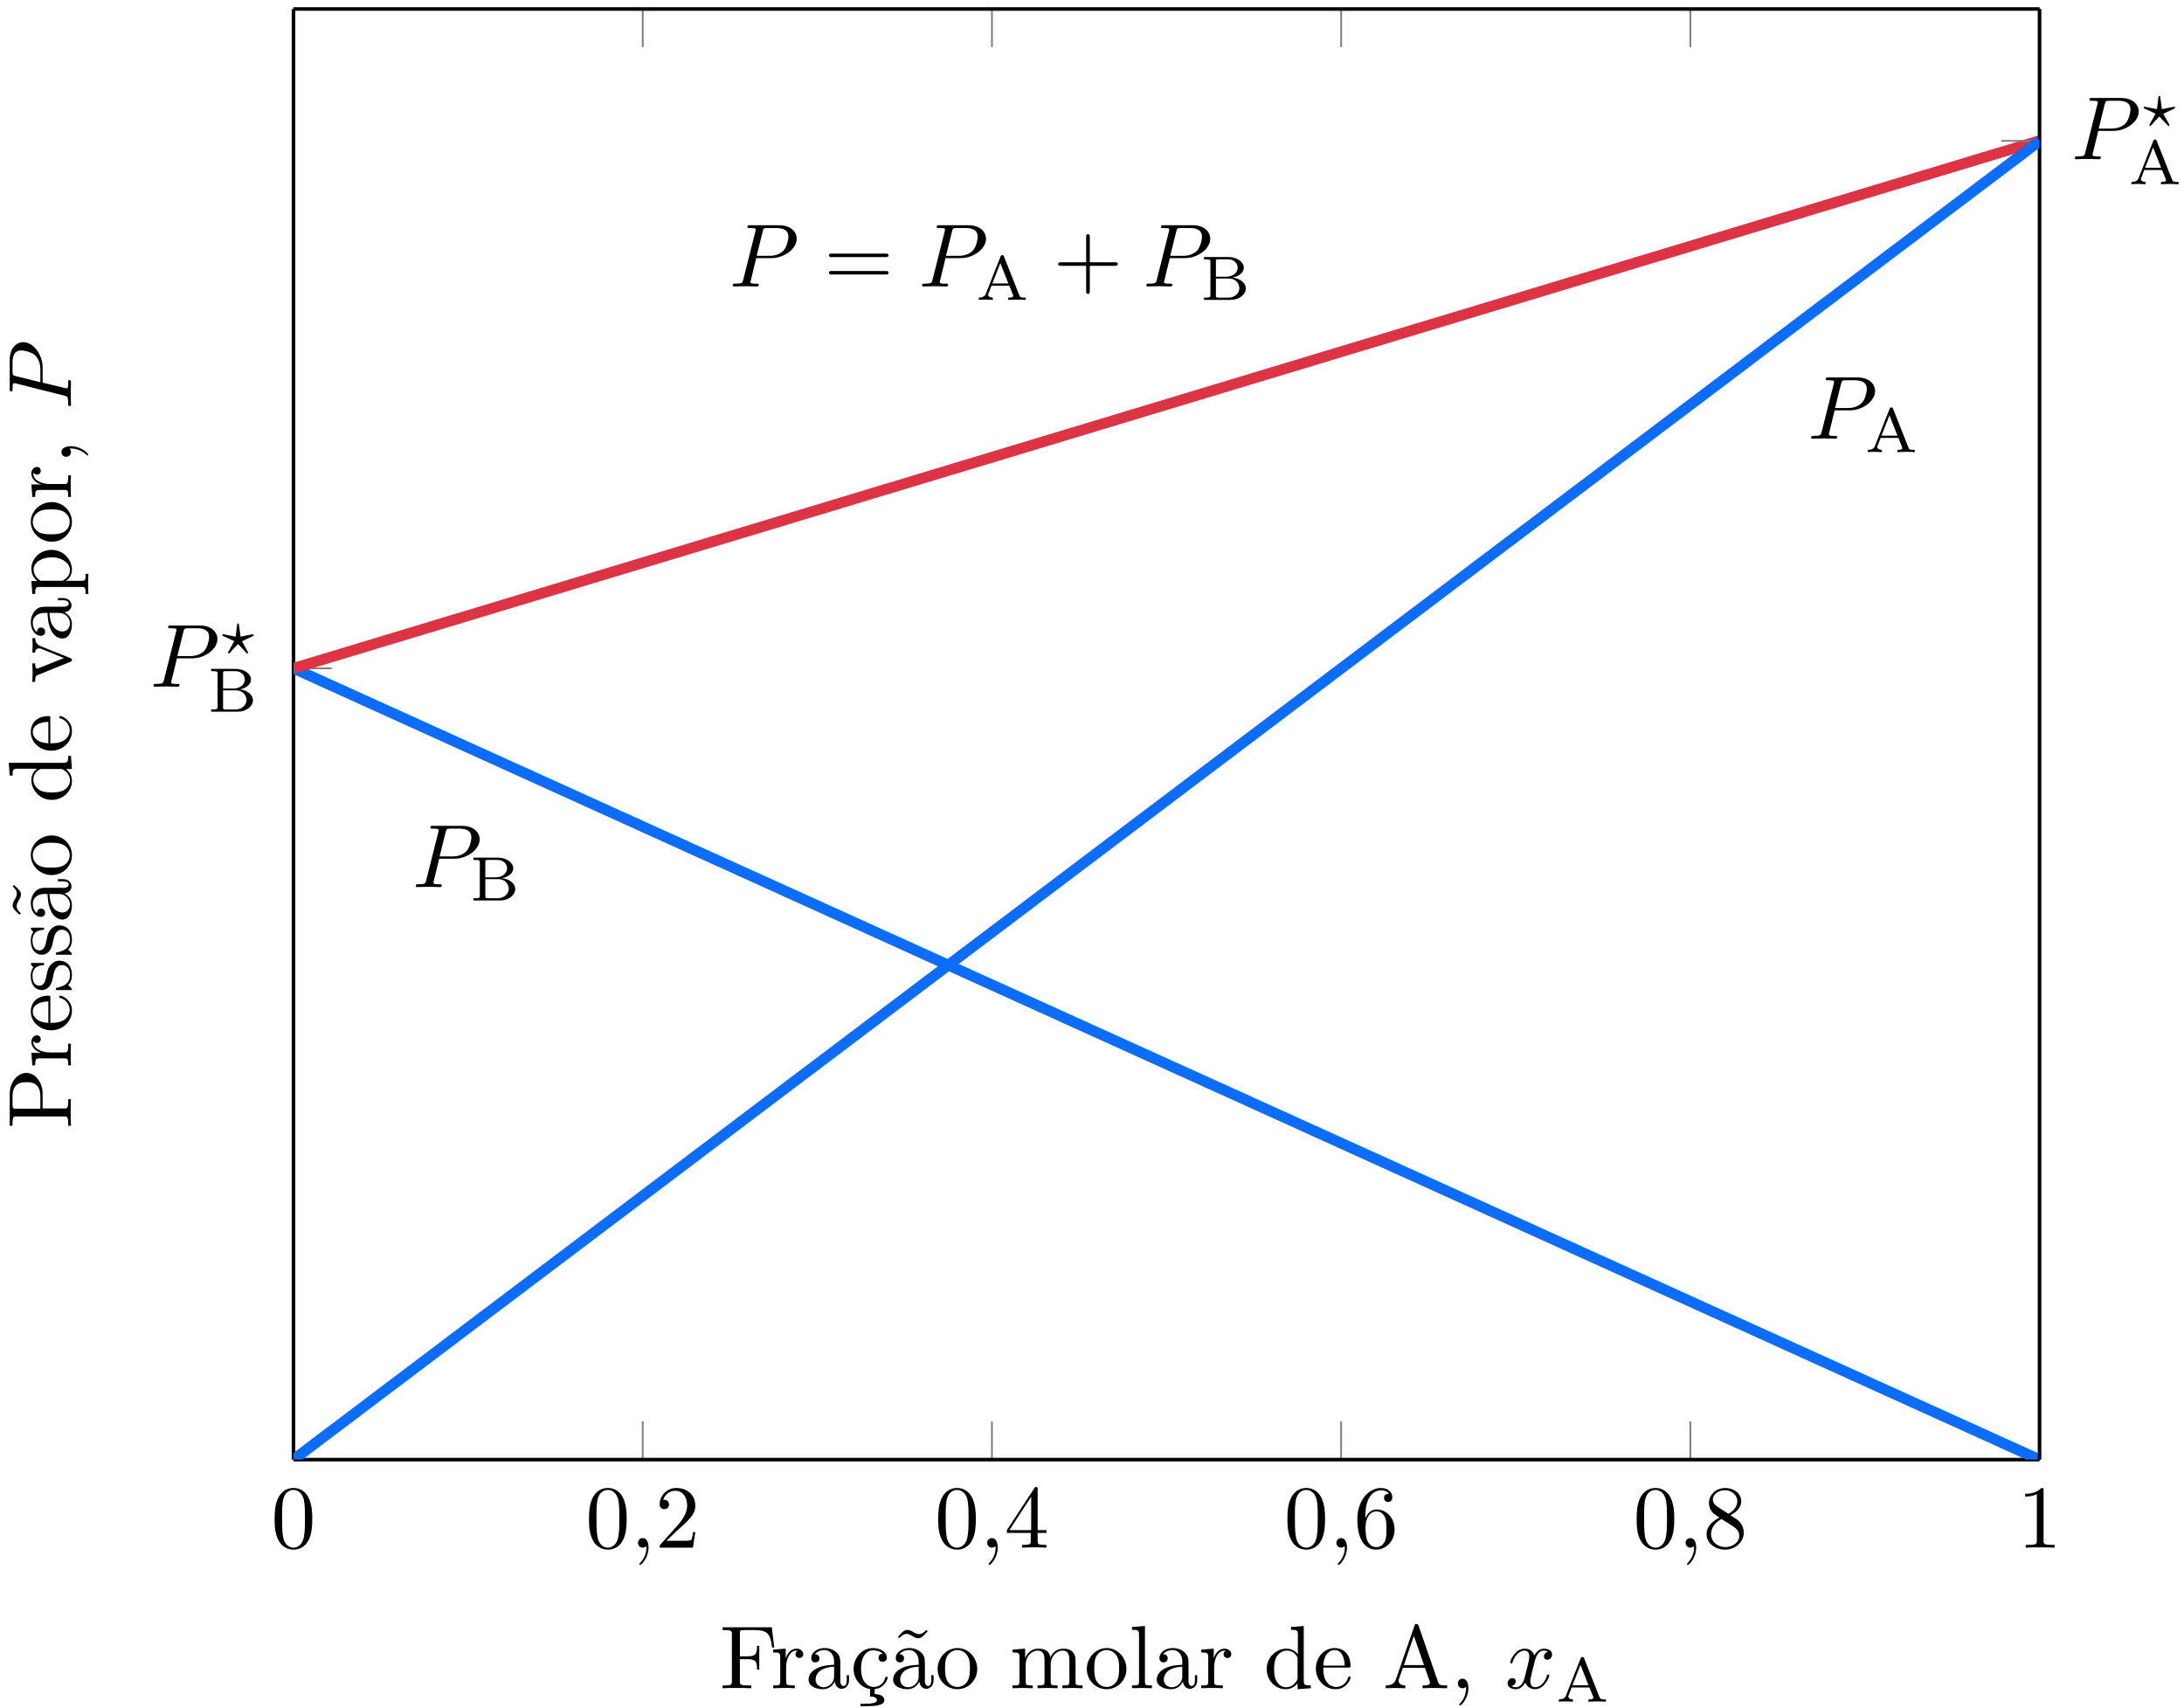 <?xml version="1.0" encoding="UTF-8"?>
<svg width="243pt" height="190pt" version="1.1" viewBox="0 0 243 190" xmlns="http://www.w3.org/2000/svg" xmlns:xlink="http://www.w3.org/1999/xlink">
<defs>
<symbol id="b" overflow="visible">
<path d="m4.578-3.188c0-0.797-0.047-1.594-0.391-2.328-0.453-0.969-1.281-1.125-1.688-1.125-0.609 0-1.328 0.266-1.75 1.188-0.312 0.688-0.359 1.469-0.359 2.266 0 0.75 0.031 1.641 0.453 2.406 0.422 0.797 1.156 1 1.641 1 0.531 0 1.297-0.203 1.734-1.156 0.312-0.688 0.359-1.469 0.359-2.25zm-0.812-0.125c0 0.75 0 1.422-0.109 2.062-0.156 0.953-0.719 1.25-1.172 1.25-0.391 0-0.984-0.25-1.156-1.203-0.109-0.594-0.109-1.516-0.109-2.109 0-0.641 0-1.297 0.078-1.828 0.188-1.188 0.938-1.281 1.188-1.281 0.328 0 0.984 0.188 1.172 1.172 0.109 0.562 0.109 1.312 0.109 1.938z"/>
</symbol>
<symbol id="al" overflow="visible">
<path d="m4.469-1.734h-0.234c-0.062 0.297-0.125 0.734-0.234 0.891-0.062 0.078-0.719 0.078-0.938 0.078h-1.797l1.062-1.031c1.547-1.375 2.141-1.906 2.141-2.906 0-1.141-0.891-1.938-2.109-1.938-1.125 0-1.859 0.922-1.859 1.812 0 0.547 0.5 0.547 0.531 0.547 0.172 0 0.516-0.109 0.516-0.531 0-0.25-0.188-0.516-0.531-0.516-0.078 0-0.094 0-0.125 0.016 0.219-0.656 0.766-1.016 1.344-1.016 0.906 0 1.328 0.812 1.328 1.625 0 0.797-0.484 1.578-1.047 2.203l-1.906 2.125c-0.109 0.109-0.109 0.141-0.109 0.375h3.703z"/>
</symbol>
<symbol id="ak" overflow="visible">
<path d="m4.688-1.641v-0.312h-0.984v-4.531c0-0.203 0-0.266-0.172-0.266-0.078 0-0.109 0-0.188 0.125l-3.062 4.672v0.312h2.656v0.859c0 0.359-0.031 0.469-0.766 0.469h-0.203v0.312c0.406-0.031 0.922-0.031 1.344-0.031s0.938 0 1.359 0.031v-0.312h-0.219c-0.734 0-0.75-0.109-0.75-0.469v-0.859zm-1.703-0.312h-2.422l2.422-3.719z"/>
</symbol>
<symbol id="aj" overflow="visible">
<path d="m4.562-2.031c0-1.266-0.891-2.219-2-2.219-0.672 0-1.047 0.5-1.25 0.984v-0.25c0-2.516 1.234-2.875 1.75-2.875 0.234 0 0.656 0.062 0.875 0.406-0.156 0-0.547 0-0.547 0.438 0 0.312 0.234 0.469 0.453 0.469 0.156 0 0.469-0.094 0.469-0.484 0-0.594-0.438-1.078-1.266-1.078-1.281 0-2.625 1.281-2.625 3.484 0 2.672 1.156 3.375 2.078 3.375 1.109 0 2.062-0.938 2.062-2.25zm-0.906-0.016c0 0.484 0 0.984-0.172 1.344-0.297 0.594-0.75 0.641-0.984 0.641-0.625 0-0.922-0.594-0.984-0.75-0.188-0.469-0.188-1.266-0.188-1.438 0-0.781 0.328-1.781 1.219-1.781 0.172 0 0.625 0 0.938 0.625 0.172 0.359 0.172 0.875 0.172 1.359z"/>
</symbol>
<symbol id="ai" overflow="visible">
<path d="m4.562-1.672c0-0.359-0.109-0.812-0.5-1.234-0.188-0.203-0.344-0.297-0.984-0.703 0.719-0.375 1.203-0.891 1.203-1.547 0-0.922-0.875-1.484-1.781-1.484-1 0-1.812 0.734-1.812 1.672 0 0.172 0.016 0.625 0.438 1.094 0.109 0.109 0.484 0.359 0.734 0.531-0.578 0.297-1.438 0.844-1.438 1.844 0 1.047 1.016 1.719 2.062 1.719 1.125 0 2.078-0.828 2.078-1.891zm-0.719-3.484c0 0.578-0.391 1.047-0.984 1.391l-1.234-0.797c-0.453-0.297-0.5-0.625-0.5-0.797 0-0.609 0.656-1.031 1.359-1.031 0.719 0 1.359 0.516 1.359 1.234zm0.219 3.844c0 0.734-0.75 1.25-1.562 1.25-0.859 0-1.578-0.609-1.578-1.438 0-0.578 0.312-1.219 1.156-1.688l1.234 0.781c0.281 0.188 0.75 0.484 0.75 1.094z"/>
</symbol>
<symbol id="ah" overflow="visible">
<path d="m4.172 0v-0.312h-0.312c-0.906 0-0.922-0.109-0.922-0.469v-5.594c0-0.25 0-0.266-0.234-0.266-0.625 0.641-1.5 0.641-1.812 0.641v0.312c0.203 0 0.781 0 1.297-0.266v5.172c0 0.359-0.031 0.469-0.922 0.469h-0.312v0.312c0.344-0.031 1.203-0.031 1.609-0.031 0.391 0 1.266 0 1.609 0.031z"/>
</symbol>
<symbol id="ag" overflow="visible">
<path d="m7.188-3.453c0-0.203-0.188-0.203-0.328-0.203h-5.969c-0.141 0-0.328 0-0.328 0.203 0 0.188 0.188 0.188 0.328 0.188h5.953c0.156 0 0.344 0 0.344-0.188zm0 1.922c0-0.188-0.188-0.188-0.344-0.188h-5.953c-0.141 0-0.328 0-0.328 0.188 0 0.203 0.188 0.203 0.328 0.203h5.969c0.141 0 0.328 0 0.328-0.203z"/>
</symbol>
<symbol id="af" overflow="visible">
<path d="m7.188-2.5c0-0.188-0.188-0.188-0.328-0.188h-2.781v-2.797c0-0.141 0-0.328-0.203-0.328s-0.203 0.188-0.203 0.328v2.797h-2.781c-0.141 0-0.328 0-0.328 0.188 0 0.203 0.188 0.203 0.328 0.203h2.781v2.797c0 0.141 0 0.328 0.203 0.328s0.203-0.188 0.203-0.328v-2.797h2.781c0.141 0 0.328 0 0.328-0.203z"/>
</symbol>
<symbol id="d" overflow="visible">
<path d="m2.031-0.016c0-0.656-0.25-1.047-0.641-1.047-0.328 0-0.531 0.25-0.531 0.531 0 0.266 0.203 0.531 0.531 0.531 0.109 0 0.25-0.047 0.344-0.125 0.031-0.031 0.047-0.031 0.047-0.031s0.016 0 0.016 0.141c0 0.75-0.344 1.344-0.672 1.672-0.109 0.109-0.109 0.125-0.109 0.156 0 0.078 0.047 0.109 0.094 0.109 0.109 0 0.922-0.766 0.922-1.938z"/>
</symbol>
<symbol id="a" overflow="visible">
<path d="m7.516-5.297c0-0.781-0.656-1.516-1.969-1.516h-3.219c-0.188 0-0.297 0-0.297 0.188 0 0.125 0.078 0.125 0.281 0.125 0.125 0 0.312 0.016 0.422 0.016 0.172 0.031 0.219 0.047 0.219 0.172 0 0.031 0 0.062-0.031 0.188l-1.344 5.344c-0.094 0.391-0.109 0.469-0.906 0.469-0.156 0-0.266 0-0.266 0.188 0 0.125 0.109 0.125 0.141 0.125l1.266-0.031 0.641 0.016c0.219 0 0.438 0.016 0.641 0.016 0.078 0 0.203 0 0.203-0.203 0-0.109-0.094-0.109-0.281-0.109-0.359 0-0.641 0-0.641-0.172 0-0.062 0.016-0.109 0.031-0.172l0.609-2.5h1.703c1.406 0 2.797-1.031 2.797-2.141zm-0.922-0.25c0 0.391-0.203 1.25-0.594 1.609-0.5 0.453-1.094 0.531-1.531 0.531h-1.406l0.672-2.719c0.094-0.344 0.109-0.375 0.547-0.375h0.953c0.828 0 1.359 0.266 1.359 0.953z"/>
</symbol>
<symbol id="ae" overflow="visible">
<path d="m4.938-1.422c0-0.109-0.078-0.109-0.109-0.109-0.094 0-0.109 0.047-0.141 0.109-0.328 1.078-1 1.312-1.312 1.312-0.391 0-0.547-0.312-0.547-0.656 0-0.219 0.047-0.438 0.156-0.875l0.344-1.375c0.062-0.25 0.297-1.172 0.984-1.172 0.047 0 0.297 0 0.5 0.125-0.281 0.062-0.469 0.297-0.469 0.547 0 0.156 0.109 0.344 0.375 0.344 0.219 0 0.531-0.172 0.531-0.578 0-0.516-0.578-0.656-0.922-0.656-0.578 0-0.922 0.531-1.047 0.75-0.25-0.656-0.781-0.75-1.078-0.75-1.031 0-1.609 1.281-1.609 1.531 0 0.109 0.125 0.109 0.125 0.109 0.078 0 0.109-0.031 0.125-0.109 0.344-1.062 1-1.312 1.344-1.312 0.188 0 0.531 0.094 0.531 0.672 0 0.312-0.172 0.969-0.531 2.375-0.156 0.609-0.516 1.031-0.953 1.031-0.062 0-0.281 0-0.5-0.125 0.25-0.062 0.469-0.266 0.469-0.547 0-0.266-0.219-0.344-0.359-0.344-0.312 0-0.547 0.25-0.547 0.578 0 0.453 0.484 0.656 0.922 0.656 0.672 0 1.031-0.703 1.047-0.75 0.125 0.359 0.484 0.75 1.078 0.75 1.031 0 1.594-1.281 1.594-1.531z"/>
</symbol>
<symbol id="m" overflow="visible">
<path d="m3.781-2.125c0-0.062-0.062-0.094-0.094-0.094s-1.188 0.219-1.375 0.266l-0.172-1.281c-0.016-0.109-0.016-0.188-0.109-0.188-0.062 0-0.094 0.062-0.109 0.172l-0.156 1.297-1.281-0.25c-0.078-0.016-0.094-0.016-0.094-0.016-0.047 0-0.109 0.031-0.109 0.094 0 0.031 0.016 0.047 0.047 0.078 0.016 0.016 1.125 0.531 1.281 0.594l-0.641 1.156c-0.047 0.094-0.047 0.109-0.047 0.109 0 0.062 0.047 0.109 0.094 0.109 0.062 0 0.203-0.172 0.469-0.484 0.188-0.188 0.375-0.375 0.547-0.562 0.344 0.344 0.844 0.891 0.922 0.969 0.062 0.062 0.062 0.078 0.109 0.078s0.094-0.047 0.094-0.109c0-0.016-0.094-0.172-0.141-0.266l-0.547-0.984 1.188-0.562c0.125-0.062 0.125-0.094 0.125-0.125z"/>
</symbol>
<symbol id="e" overflow="visible">
<path d="m5.078-1.281c0-0.594-0.625-1.109-1.469-1.203 0.688-0.125 1.25-0.547 1.25-1.094 0-0.625-0.734-1.188-1.703-1.188h-2.734v0.25h0.156c0.547 0 0.562 0.078 0.562 0.328v3.625c0 0.234-0.016 0.312-0.562 0.312h-0.156v0.25h2.953c0.984 0 1.703-0.609 1.703-1.281zm-0.906-2.297c0 0.5-0.469 1-1.266 1h-1.156v-1.656c0-0.219 0-0.281 0.328-0.281h1.031c0.703 0 1.062 0.5 1.062 0.938zm0.188 2.281c0 0.516-0.469 1.047-1.234 1.047h-1.047c-0.328 0-0.328-0.062-0.328-0.266v-1.859h1.484c0.734 0 1.125 0.594 1.125 1.078z"/>
</symbol>
<symbol id="c" overflow="visible">
<path d="m5.547 0v-0.25h-0.125c-0.469 0-0.516-0.078-0.594-0.266l-1.703-4.297c-0.031-0.109-0.062-0.156-0.188-0.156-0.141 0-0.156 0.047-0.203 0.156l-1.609 4.078c-0.062 0.172-0.188 0.484-0.812 0.484v0.25c0.234-0.016 0.484-0.031 0.719-0.031 0.281 0 0.797 0.031 0.844 0.031v-0.25c-0.312 0-0.516-0.141-0.516-0.328 0-0.062 0.016-0.078 0.047-0.141l0.328-0.859h1.984l0.406 1.016c0 0.031 0.031 0.078 0.031 0.109 0 0.203-0.375 0.203-0.562 0.203v0.25l1.031-0.031c0.328 0 0.859 0.031 0.922 0.031zm-1.938-1.828h-1.781l0.891-2.266z"/>
</symbol>
<symbol id="ad" overflow="visible">
<path d="m6.078-4.531-0.281-2.25h-5.469v0.312h0.234c0.766 0 0.797 0.109 0.797 0.469v5.219c0 0.359-0.031 0.469-0.797 0.469h-0.234v0.312c0.344-0.031 1.125-0.031 1.516-0.031 0.406 0 1.312 0 1.672 0.031v-0.312h-0.328c-0.938 0-0.938-0.125-0.938-0.469v-2.453h0.844c0.969 0 1.062 0.312 1.062 1.156h0.25v-2.641h-0.25c0 0.844-0.094 1.172-1.062 1.172h-0.844v-2.531c0-0.328 0.016-0.391 0.484-0.391h1.188c1.5 0 1.75 0.562 1.906 1.938z"/>
</symbol>
<symbol id="l" overflow="visible">
<path d="m3.625-3.797c0-0.312-0.312-0.609-0.734-0.609-0.734 0-1.094 0.672-1.219 1.094v-1.094l-1.391 0.109v0.312c0.703 0 0.781 0.062 0.781 0.562v2.672c0 0.438-0.109 0.438-0.781 0.438v0.312l1.141-0.031c0.391 0 0.859 0 1.266 0.031v-0.312h-0.219c-0.734 0-0.75-0.109-0.75-0.469v-1.531c0-0.984 0.422-1.875 1.172-1.875 0.062 0 0.094 0 0.109 0.016-0.031 0-0.234 0.125-0.234 0.391s0.219 0.422 0.438 0.422c0.172 0 0.422-0.125 0.422-0.438z"/>
</symbol>
<symbol id="k" overflow="visible">
<path d="m4.812-0.891v-0.562h-0.25v0.562c0 0.578-0.25 0.641-0.359 0.641-0.328 0-0.359-0.453-0.359-0.5v-1.984c0-0.422 0-0.812-0.359-1.188-0.391-0.391-0.891-0.547-1.375-0.547-0.812 0-1.5 0.469-1.5 1.125 0 0.297 0.203 0.469 0.453 0.469 0.281 0 0.469-0.203 0.469-0.453 0-0.125-0.062-0.453-0.516-0.453 0.266-0.359 0.766-0.469 1.078-0.469 0.484 0 1.062 0.391 1.062 1.281v0.359c-0.516 0.031-1.219 0.062-1.844 0.359-0.75 0.344-1 0.859-1 1.297 0 0.812 0.969 1.062 1.594 1.062 0.672 0 1.125-0.406 1.312-0.859 0.047 0.391 0.312 0.812 0.781 0.812 0.203 0 0.812-0.141 0.812-0.953zm-1.656-0.5c0 0.938-0.719 1.281-1.172 1.281-0.484 0-0.891-0.344-0.891-0.844 0-0.547 0.406-1.375 2.062-1.438z"/>
</symbol>
<symbol id="z" overflow="visible">
<path d="m4.141-1.188c0-0.094-0.109-0.094-0.141-0.094-0.078 0-0.109 0.031-0.125 0.094-0.281 0.922-0.938 1.047-1.297 1.047-0.531 0-1.406-0.422-1.406-2.031 0-1.625 0.812-2.047 1.344-2.047 0.094 0 0.719 0.016 1.062 0.375-0.406 0.031-0.469 0.328-0.469 0.453 0 0.266 0.188 0.453 0.453 0.453s0.469-0.156 0.469-0.469c0-0.672-0.766-1.062-1.531-1.062-1.25 0-2.156 1.078-2.156 2.312 0 1.172 0.812 2.094 1.828 2.25v0.828c0.375 0 0.766 0.078 0.766 0.406 0 0.406-0.953 0.406-1.703 0.406h-0.125v0.266h0.25c1.078 0 2.406 0 2.406-0.672 0-0.469-0.531-0.672-1.078-0.672v-0.562c1.156-0.109 1.453-1.188 1.453-1.281z"/>
</symbol>
<symbol id="y" overflow="visible">
<path d="m4.812-0.891v-0.562h-0.25v0.562c0 0.578-0.25 0.641-0.359 0.641-0.328 0-0.359-0.453-0.359-0.5v-1.984c0-0.422 0-0.812-0.359-1.188-0.391-0.391-0.891-0.547-1.375-0.547-0.812 0-1.5 0.469-1.5 1.125 0 0.297 0.203 0.469 0.453 0.469 0.281 0 0.469-0.203 0.469-0.453 0-0.125-0.062-0.453-0.516-0.453 0.266-0.359 0.766-0.469 1.078-0.469 0.484 0 1.062 0.391 1.062 1.281v0.359c-0.516 0.031-1.219 0.062-1.844 0.359-0.75 0.344-1 0.859-1 1.297 0 0.812 0.969 1.062 1.594 1.062 0.672 0 1.125-0.406 1.312-0.859 0.047 0.391 0.312 0.812 0.781 0.812 0.203 0 0.812-0.141 0.812-0.953zm-1.656-0.5c0 0.938-0.719 1.281-1.172 1.281-0.484 0-0.891-0.344-0.891-0.844 0-0.547 0.406-1.375 2.062-1.438zm1-4.953-0.156-0.141s-0.375 0.469-0.812 0.469c-0.234 0-0.484-0.141-0.656-0.25-0.266-0.156-0.453-0.219-0.625-0.219-0.375 0-0.562 0.219-1.062 0.766l0.156 0.156s0.375-0.484 0.812-0.484c0.234 0 0.484 0.156 0.656 0.25 0.266 0.172 0.438 0.234 0.609 0.234 0.375 0 0.578-0.219 1.078-0.781z"/>
</symbol>
<symbol id="j" overflow="visible">
<path d="m4.688-2.141c0-1.266-0.984-2.328-2.188-2.328-1.25 0-2.219 1.094-2.219 2.328 0 1.297 1.031 2.25 2.203 2.25 1.203 0 2.203-0.984 2.203-2.25zm-0.812-0.078c0 0.359 0 0.906-0.219 1.344-0.234 0.453-0.672 0.734-1.156 0.734-0.438 0-0.875-0.203-1.141-0.672-0.25-0.438-0.25-1.047-0.25-1.406 0-0.391 0-0.922 0.234-1.359 0.266-0.453 0.734-0.672 1.141-0.672 0.438 0 0.859 0.219 1.125 0.656 0.266 0.422 0.266 1 0.266 1.375z"/>
</symbol>
<symbol id="x" overflow="visible">
<path d="m8.109 0v-0.312c-0.516 0-0.766 0-0.781-0.297v-1.906c0-0.859 0-1.156-0.312-1.516-0.141-0.172-0.469-0.375-1.047-0.375-0.828 0-1.281 0.594-1.438 0.984-0.141-0.875-0.875-0.984-1.328-0.984-0.734 0-1.203 0.422-1.484 1.047v-1.047l-1.406 0.109v0.312c0.703 0 0.781 0.062 0.781 0.562v2.672c0 0.438-0.109 0.438-0.781 0.438v0.312l1.141-0.031 1.109 0.031v-0.312c-0.672 0-0.781 0-0.781-0.438v-1.844c0-1.031 0.719-1.594 1.344-1.594 0.641 0 0.75 0.531 0.75 1.109v2.328c0 0.438-0.109 0.438-0.781 0.438v0.312l1.125-0.031 1.109 0.031v-0.312c-0.656 0-0.766 0-0.766-0.438v-1.844c0-1.031 0.703-1.594 1.344-1.594 0.625 0 0.734 0.531 0.734 1.109v2.328c0 0.438-0.109 0.438-0.781 0.438v0.312l1.125-0.031z"/>
</symbol>
<symbol id="w" overflow="visible">
<path d="m2.547 0v-0.312c-0.672 0-0.781 0-0.781-0.438v-6.172l-1.438 0.109v0.312c0.703 0 0.781 0.062 0.781 0.562v5.188c0 0.438-0.109 0.438-0.781 0.438v0.312l1.109-0.031z"/>
</symbol>
<symbol id="v" overflow="visible">
<path d="m5.25 0v-0.312c-0.688 0-0.781-0.062-0.781-0.562v-6.047l-1.422 0.109v0.312c0.688 0 0.766 0.062 0.766 0.562v2.156c-0.281-0.359-0.719-0.625-1.25-0.625-1.172 0-2.219 0.984-2.219 2.266 0 1.266 0.969 2.25 2.109 2.25 0.641 0 1.078-0.344 1.328-0.656v0.656zm-1.469-1.172c0 0.172 0 0.188-0.109 0.359-0.297 0.484-0.734 0.703-1.172 0.703-0.453 0-0.812-0.266-1.047-0.641-0.25-0.406-0.281-0.969-0.281-1.391 0-0.359 0.016-0.953 0.297-1.406 0.219-0.312 0.594-0.641 1.141-0.641 0.344 0 0.766 0.156 1.062 0.594 0.109 0.172 0.109 0.188 0.109 0.375z"/>
</symbol>
<symbol id="ac" overflow="visible">
<path d="m4.141-1.188c0-0.094-0.078-0.125-0.141-0.125-0.078 0-0.109 0.062-0.125 0.141-0.344 1.031-1.25 1.031-1.344 1.031-0.5 0-0.891-0.297-1.125-0.672-0.297-0.469-0.297-1.125-0.297-1.484h2.781c0.219 0 0.25 0 0.25-0.219 0-0.984-0.547-1.953-1.781-1.953-1.156 0-2.078 1.031-2.078 2.281 0 1.328 1.047 2.297 2.188 2.297 1.219 0 1.672-1.109 1.672-1.297zm-0.656-1.328h-2.375c0.062-1.484 0.906-1.734 1.25-1.734 1.016 0 1.125 1.344 1.125 1.734z"/>
</symbol>
<symbol id="ab" overflow="visible">
<path d="m7.141 0v-0.312h-0.172c-0.594 0-0.734-0.062-0.844-0.391l-2.156-6.234c-0.047-0.125-0.078-0.203-0.234-0.203s-0.188 0.062-0.234 0.203l-2.062 5.953c-0.188 0.516-0.578 0.672-1.125 0.672v0.312l1.016-0.031 1.156 0.031v-0.312c-0.5 0-0.75-0.25-0.75-0.5 0-0.031 0.016-0.141 0.016-0.156l0.469-1.297h2.453l0.531 1.516c0.016 0.047 0.031 0.109 0.031 0.141 0 0.297-0.562 0.297-0.828 0.297v0.312c0.359-0.031 1.062-0.031 1.438-0.031zm-2.578-2.578h-2.234l1.109-3.25z"/>
</symbol>
<symbol id="aa" overflow="visible">
<path d="m2.031-0.016c0-0.625-0.25-1.047-0.641-1.047-0.359 0-0.531 0.281-0.531 0.531 0 0.266 0.172 0.531 0.531 0.531 0.141 0 0.281-0.062 0.391-0.156 0.016 0.781-0.25 1.391-0.688 1.859-0.062 0.062-0.078 0.078-0.078 0.109 0 0.078 0.047 0.109 0.094 0.109 0.125 0 0.922-0.781 0.922-1.938z"/>
</symbol>
<symbol id="u" overflow="visible">
<path d="m-4.953-6.219c-0.984 0-1.859 0.984-1.859 2.344v3.531h0.312v-0.25c0-0.766 0.109-0.781 0.469-0.781h5.25c0.359 0 0.469 0.016 0.469 0.781v0.25h0.312c-0.031-0.359-0.031-1.094-0.031-1.469s0-1.125 0.031-1.484h-0.312v0.25c0 0.766-0.109 0.781-0.469 0.781h-2.375v-1.688c0-1.188-0.797-2.266-1.797-2.266zm0 1.031c0.469 0 1.547 0 1.547 1.578v1.375h-2.688c-0.344 0-0.406-0.016-0.406-0.484v-0.891c0-1.578 1.062-1.578 1.547-1.578z"/>
</symbol>
<symbol id="i" overflow="visible">
<path d="m-3.797-3.625c-0.312 0-0.609 0.312-0.609 0.734 0 0.734 0.672 1.094 1.094 1.219h-1.094l0.109 1.391h0.312c0-0.703 0.062-0.781 0.562-0.781h2.672c0.438 0 0.438 0.109 0.438 0.781h0.312l-0.031-1.141c0-0.391 0-0.859 0.031-1.266h-0.312v0.219c0 0.734-0.109 0.75-0.469 0.75h-1.531c-0.984 0-1.875-0.422-1.875-1.172 0-0.062 0-0.094 0.016-0.109 0 0.031 0.125 0.234 0.391 0.234s0.422-0.219 0.422-0.438c0-0.172-0.125-0.422-0.438-0.422z"/>
</symbol>
<symbol id="h" overflow="visible">
<path d="m-1.188-4.141c-0.094 0-0.125 0.078-0.125 0.141 0 0.078 0.062 0.109 0.141 0.125 1.031 0.344 1.031 1.25 1.031 1.344 0 0.5-0.297 0.891-0.672 1.125-0.469 0.297-1.125 0.297-1.484 0.297v-2.781c0-0.219 0-0.25-0.219-0.25-0.984 0-1.953 0.547-1.953 1.781 0 1.156 1.031 2.078 2.281 2.078 1.328 0 2.297-1.047 2.297-2.188 0-1.219-1.109-1.672-1.297-1.672zm-1.328 0.656v2.375c-1.484-0.062-1.734-0.906-1.734-1.25 0-1.016 1.344-1.125 1.734-1.125z"/>
</symbol>
<symbol id="g" overflow="visible">
<path d="m-1.281-3.594c-0.516 0-0.828 0.297-0.938 0.422-0.328 0.328-0.406 0.719-0.484 1.141-0.109 0.562-0.234 1.219-0.812 1.219-0.359 0-0.766-0.25-0.766-1.109 0-1.094 0.906-1.156 1.203-1.172 0.094 0 0.094-0.109 0.094-0.109 0-0.141-0.047-0.141-0.234-0.141h-1.016c-0.156 0-0.234 0-0.234 0.109 0 0.047 0 0.078 0.125 0.203 0.031 0.031 0.125 0.125 0.156 0.172-0.281 0.375-0.281 0.781-0.281 0.938 0 1.219 0.672 1.594 1.234 1.594 0.344 0 0.625-0.156 0.844-0.422 0.25-0.328 0.312-0.609 0.453-1.328 0.047-0.219 0.203-1.031 0.922-1.031 0.5 0 0.906 0.344 0.906 1.125 0 0.844-0.562 1.203-1.422 1.391-0.125 0.031-0.156 0.031-0.156 0.141 0 0.125 0.062 0.125 0.234 0.125h1.328c0.172 0 0.234 0 0.234-0.109 0-0.047-0.016-0.062-0.203-0.25-0.016-0.016-0.031-0.016-0.219-0.203 0.406-0.438 0.422-0.891 0.422-1.094 0-1.141-0.672-1.609-1.391-1.609z"/>
</symbol>
<symbol id="r" overflow="visible">
<path d="m-0.891-4.812h-0.562v0.25h0.562c0.578 0 0.641 0.25 0.641 0.359 0 0.328-0.453 0.359-0.5 0.359h-1.984c-0.422 0-0.812 0-1.188 0.359-0.391 0.391-0.547 0.891-0.547 1.375 0 0.812 0.469 1.5 1.125 1.5 0.297 0 0.469-0.203 0.469-0.453 0-0.281-0.203-0.469-0.453-0.469-0.125 0-0.453 0.062-0.453 0.516-0.359-0.266-0.469-0.766-0.469-1.078 0-0.484 0.391-1.062 1.281-1.062h0.359c0.031 0.516 0.062 1.219 0.359 1.844 0.344 0.75 0.859 1 1.297 1 0.812 0 1.062-0.969 1.062-1.594 0-0.672-0.406-1.125-0.859-1.312 0.391-0.047 0.812-0.312 0.812-0.781 0-0.203-0.141-0.812-0.953-0.812zm-0.5 1.656c0.938 0 1.281 0.719 1.281 1.172 0 0.484-0.344 0.891-0.844 0.891-0.547 0-1.375-0.406-1.438-2.062zm-4.953-1-0.141 0.156s0.469 0.375 0.469 0.812c0 0.234-0.141 0.484-0.25 0.656-0.156 0.266-0.219 0.453-0.219 0.625 0 0.375 0.219 0.562 0.766 1.062l0.156-0.156s-0.484-0.375-0.484-0.812c0-0.234 0.156-0.484 0.25-0.656 0.172-0.266 0.234-0.438 0.234-0.609 0-0.375-0.219-0.578-0.781-1.078z"/>
</symbol>
<symbol id="f" overflow="visible">
<path d="m-2.141-4.688c-1.266 0-2.328 0.984-2.328 2.188 0 1.25 1.094 2.219 2.328 2.219 1.297 0 2.25-1.031 2.25-2.203 0-1.203-0.984-2.203-2.25-2.203zm-0.078 0.812c0.359 0 0.906 0 1.344 0.219 0.453 0.234 0.734 0.672 0.734 1.156 0 0.438-0.203 0.875-0.672 1.141-0.438 0.25-1.047 0.25-1.406 0.25-0.391 0-0.922 0-1.359-0.234-0.453-0.266-0.672-0.734-0.672-1.141 0-0.438 0.219-0.859 0.656-1.125 0.422-0.266 1-0.266 1.375-0.266z"/>
</symbol>
<symbol id="q" overflow="visible">
<path d="m0-5.25h-0.312c0 0.688-0.062 0.781-0.562 0.781h-6.047l0.109 1.422h0.312c0-0.688 0.062-0.766 0.562-0.766h2.156c-0.359 0.281-0.625 0.719-0.625 1.25 0 1.172 0.984 2.219 2.266 2.219 1.266 0 2.25-0.969 2.25-2.109 0-0.641-0.344-1.078-0.656-1.328h0.656zm-1.172 1.469c0.172 0 0.188 0 0.359 0.109 0.484 0.297 0.703 0.734 0.703 1.172 0 0.453-0.266 0.812-0.641 1.047-0.406 0.25-0.969 0.281-1.391 0.281-0.359 0-0.953-0.016-1.406-0.297-0.312-0.219-0.641-0.594-0.641-1.141 0-0.344 0.156-0.766 0.594-1.062 0.172-0.109 0.188-0.109 0.375-0.109z"/>
</symbol>
<symbol id="p" overflow="visible">
<path d="m-3.984-5.062h-0.312c0.016 0.234 0.031 0.516 0.031 0.75l-0.031 0.859h0.312c0-0.359 0.234-0.469 0.422-0.469 0.094 0 0.141 0.016 0.25 0.047l2.531 1.031-2.781 1.109c-0.125 0.062-0.172 0.062-0.172 0.062-0.25 0-0.25-0.391-0.25-0.578h-0.312l0.031 1.094c0 0.266-0.016 0.672-0.031 0.969h0.312c0-0.625 0.062-0.672 0.359-0.797l3.547-1.438c0.141-0.062 0.188-0.078 0.188-0.203 0-0.141-0.094-0.172-0.188-0.219l-3.234-1.297c-0.234-0.094-0.672-0.266-0.672-0.922z"/>
</symbol>
<symbol id="o" overflow="visible">
<path d="m-0.891-4.812h-0.562v0.25h0.562c0.578 0 0.641 0.25 0.641 0.359 0 0.328-0.453 0.359-0.5 0.359h-1.984c-0.422 0-0.812 0-1.188 0.359-0.391 0.391-0.547 0.891-0.547 1.375 0 0.812 0.469 1.5 1.125 1.5 0.297 0 0.469-0.203 0.469-0.453 0-0.281-0.203-0.469-0.453-0.469-0.125 0-0.453 0.062-0.453 0.516-0.359-0.266-0.469-0.766-0.469-1.078 0-0.484 0.391-1.062 1.281-1.062h0.359c0.031 0.516 0.062 1.219 0.359 1.844 0.344 0.75 0.859 1 1.297 1 0.812 0 1.062-0.969 1.062-1.594 0-0.672-0.406-1.125-0.859-1.312 0.391-0.047 0.812-0.312 0.812-0.781 0-0.203-0.141-0.812-0.953-0.812zm-0.5 1.656c0.938 0 1.281 0.719 1.281 1.172 0 0.484-0.344 0.891-0.844 0.891-0.547 0-1.375-0.406-1.438-2.062z"/>
</symbol>
<symbol id="t" overflow="visible">
<path d="m-2.156-5.188c-1.266 0-2.25 0.953-2.25 2.078 0 0.781 0.438 1.203 0.656 1.391h-0.656l0.109 1.438h0.312c0-0.703 0.062-0.781 0.5-0.781h4.656c0.453 0 0.453 0.109 0.453 0.781h0.312l-0.031-1.109 0.031-1.125h-0.312c0 0.656 0 0.766-0.453 0.766h-1.766c0.172-0.047 0.703-0.469 0.703-1.219 0-1.188-0.984-2.219-2.266-2.219zm0 0.828c1.203 0 2.047 0.688 2.047 1.422 0 0.406-0.203 0.781-0.609 1.047-0.203 0.141-0.219 0.141-0.422 0.141h-2.219c-0.516-0.281-0.797-0.766-0.797-1.281 0-0.734 0.875-1.328 2-1.328z"/>
</symbol>
<symbol id="s" overflow="visible">
<path d="m-0.016-2.031c-0.625 0-1.047 0.25-1.047 0.641 0 0.359 0.281 0.531 0.531 0.531 0.266 0 0.531-0.172 0.531-0.531 0-0.141-0.062-0.281-0.156-0.391 0.781-0.016 1.391 0.25 1.859 0.688 0.062 0.062 0.078 0.078 0.109 0.078 0.078 0 0.109-0.047 0.109-0.094 0-0.125-0.781-0.922-1.938-0.922z"/>
</symbol>
<symbol id="n" overflow="visible">
<path d="m-5.297-7.516c-0.781 0-1.516 0.656-1.516 1.969v3.219c0 0.188 0 0.297 0.188 0.297 0.125 0 0.125-0.078 0.125-0.281 0-0.125 0.016-0.312 0.016-0.422 0.031-0.172 0.047-0.219 0.172-0.219 0.031 0 0.062 0 0.188 0.031l5.344 1.344c0.391 0.094 0.469 0.109 0.469 0.906 0 0.156 0 0.266 0.188 0.266 0.125 0 0.125-0.109 0.125-0.141l-0.031-1.266 0.016-0.641c0-0.219 0.016-0.438 0.016-0.641 0-0.078 0-0.203-0.203-0.203-0.109 0-0.109 0.094-0.109 0.281 0 0.359 0 0.641-0.172 0.641-0.062 0-0.109-0.016-0.172-0.031l-2.5-0.609v-1.703c0-1.406-1.031-2.797-2.141-2.797zm-0.25 0.922c0.391 0 1.25 0.203 1.609 0.594 0.453 0.5 0.531 1.094 0.531 1.531v1.406l-2.719-0.672c-0.344-0.094-0.375-0.109-0.375-0.547v-0.953c0-0.828 0.266-1.359 0.953-1.359z"/>
</symbol>
<clipPath id="ao">
<path d="m32.656 57h194.27v105.39h-194.27z"/>
</clipPath>
<clipPath id="an">
<path d="m32.656 1h194.27v91h-194.27z"/>
</clipPath>
<clipPath id="am">
<path d="m32.656 1h194.27v161.39h-194.27z"/>
</clipPath>
</defs>
<path transform="matrix(1 0 0 -1 32.656 162.39)" d="m2.5e-4 -0.002v4.254m38.855-4.254v4.254m38.855-4.254v4.254m38.852-4.254v4.254m38.855-4.254v4.254m38.855-4.254v4.254m-194.27 157.14v-4.25m38.855 4.25v-4.25m38.855 4.25v-4.25m38.852 4.25v-4.25m38.855 4.25v-4.25m38.855 4.25v-4.25" fill="none" stroke="#7f7f7f" stroke-miterlimit="10" stroke-width=".199"/>
<path transform="matrix(1 0 0 -1 32.656 162.39)" d="m2.5e-4 88.034h4.254" fill="none" stroke="#7f7f7f" stroke-miterlimit="10" stroke-width=".199"/>
<path transform="matrix(1 0 0 -1 32.656 162.39)" d="m2.5e-4 -0.002h194.27" fill="none" stroke="#000" stroke-miterlimit="10" stroke-width=".399"/>
<path transform="matrix(1 0 0 -1 32.656 162.39)" d="m2.5e-4 161.39h194.27" fill="none" stroke="#000" stroke-miterlimit="10" stroke-width=".399"/>
<path transform="matrix(1 0 0 -1 32.656 162.39)" d="m2.5e-4 -0.002v161.39" fill="none" stroke="#000" stroke-miterlimit="10" stroke-width=".399"/>
<g>
<use x="30.166" y="172.187" xlink:href="#b"/>
<use x="65.146" y="172.187" xlink:href="#b"/>
<use x="70.127" y="172.187" xlink:href="#d"/>
<use x="72.894" y="172.187" xlink:href="#al"/>
<use x="104" y="172.187" xlink:href="#b"/>
<use x="108.981" y="172.187" xlink:href="#d"/>
<use x="111.749" y="172.187" xlink:href="#ak"/>
<use x="142.854" y="172.187" xlink:href="#b"/>
<use x="147.835" y="172.187" xlink:href="#d"/>
<use x="150.603" y="172.187" xlink:href="#aj"/>
<use x="181.708" y="172.187" xlink:href="#b"/>
<use x="186.69" y="172.187" xlink:href="#d"/>
<use x="189.457" y="172.187" xlink:href="#ai"/>
<use x="224.437" y="172.187" xlink:href="#ah"/>
<use x="16.673" y="76.4" xlink:href="#a"/>
<use x="24.453" y="72.785" xlink:href="#m"/>
<use x="23.069" y="79.183" xlink:href="#e"/>
</g>
<g clip-path="url(#ao)">
<path transform="matrix(1 0 0 -1 32.656 162.39)" d="m2.5e-4 88.034 1.305-0.59 1.301-0.594 3.914-1.77 1.305-0.594 1.301-0.59 2.609-1.18 1.305-0.594 1.305-0.59 1.301-0.59 1.305-0.59 1.305-0.594 1.305-0.59 1.301-0.59 1.305-0.59 1.305-0.594 2.609-1.18 1.301-0.59 1.305-0.594 2.609-1.18 1.301-0.59 1.305-0.594 3.914-1.77 1.301-0.594 3.914-1.77 1.301-0.594 3.914-1.77 1.305-0.594 1.301-0.59 2.609-1.18 1.305-0.594 1.301-0.59 2.609-1.18 1.305-0.594 1.305-0.59 1.301-0.59 1.305-0.59 1.305-0.594 2.609-1.18 1.301-0.59 1.305-0.594 2.609-1.18 1.301-0.59 1.305-0.594 3.914-1.77 1.301-0.594 3.914-1.77 1.301-0.594 3.914-1.77 1.305-0.594 1.301-0.59 2.609-1.18 1.305-0.594 1.301-0.59 2.609-1.18 1.305-0.594 1.305-0.59 1.301-0.59 1.305-0.59 1.305-0.594 1.305-0.59 1.301-0.59 1.305-0.59 1.305-0.594 2.609-1.18 1.301-0.59 1.305-0.594 2.609-1.18 1.301-0.59 1.305-0.594 3.914-1.77 1.301-0.594 3.914-1.77 1.305-0.594 1.301-0.59 2.609-1.18 1.305-0.594 1.301-0.59 2.609-1.18 1.305-0.594 1.305-0.59 1.301-0.59 1.305-0.59 1.305-0.594 1.305-0.59 1.301-0.59 1.305-0.59 1.305-0.594 2.609-1.18 1.301-0.59 1.305-0.594 2.609-1.18 1.301-0.59 1.305-0.594 3.914-1.77 1.301-0.594 3.914-1.77 1.301-0.59 1.305-0.594 2.609-1.18 1.305-0.594 1.301-0.59 3.914-1.77 1.305-0.594 1.301-0.59 1.305-0.59 1.305-0.594 1.305-0.59 1.301-0.59 1.305-0.59" fill="none" stroke="#0c6dfd" stroke-miterlimit="10" stroke-width="1.196"/>
</g>
<g clip-path="url(#an)">
<path transform="matrix(1 0 0 -1 32.656 162.39)" d="m2.5e-4 88.034 1.305 0.395 1.301 0.395 1.305 0.391 3.914 1.184 1.301 0.395 1.305 0.395 1.305 0.391 2.609 0.789 1.301 0.395 2.609 0.789 1.305 0.391 1.301 0.395 5.219 1.578 1.301 0.391 3.914 1.184 1.301 0.395 1.305 0.395 1.305 0.391 2.609 0.789 1.301 0.395 2.609 0.789 1.305 0.391 1.301 0.395 5.219 1.578 1.301 0.391 3.914 1.184 1.301 0.395 1.305 0.395 1.305 0.391 2.609 0.789 1.301 0.395 2.609 0.789 1.305 0.391 1.305 0.395 1.301 0.395 3.914 1.184 1.301 0.391 5.219 1.578 1.301 0.395 1.305 0.391 2.609 0.789 1.301 0.395 1.305 0.395 1.305 0.391 2.609 0.789 1.301 0.395 2.609 0.789 1.305 0.391 1.301 0.395 5.219 1.578 1.301 0.391 3.914 1.184 1.301 0.395 1.305 0.395 1.305 0.391 2.609 0.789 1.301 0.395 2.609 0.789 1.305 0.391 1.301 0.395 5.219 1.578 1.301 0.391 5.219 1.578 1.301 0.395 1.305 0.391 2.609 0.789 1.301 0.395 2.609 0.789 1.305 0.391 1.305 0.395 1.301 0.395 3.914 1.184 1.301 0.391 5.219 1.578 1.301 0.395 1.305 0.391 2.609 0.789 1.301 0.395 2.609 0.789 1.305 0.391 1.305 0.395 1.301 0.395 3.914 1.184 1.301 0.391 5.219 1.578 1.301 0.395 1.305 0.391 3.914 1.184 1.301 0.395 1.305 0.395 1.305 0.391 1.305 0.395 1.301 0.395 1.305 0.395" fill="none" stroke="#dc3445" stroke-miterlimit="10" stroke-width="1.196"/>
</g>
<g>
<use x="45.852" y="98.691" xlink:href="#a"/>
<use x="52.248" y="100.185" xlink:href="#e"/>
<use x="81.126" y="31.87" xlink:href="#a"/>
<use x="91.673" y="31.87" xlink:href="#ag"/>
<use x="102.189" y="31.87" xlink:href="#a"/>
<use x="108.585" y="33.364" xlink:href="#c"/>
<use x="117.178" y="31.87" xlink:href="#af"/>
<use x="127.141" y="31.87" xlink:href="#a"/>
<use x="133.537" y="33.364" xlink:href="#e"/>
<use x="80.072" y="187.827" xlink:href="#ad"/>
<use x="85.749" y="187.827" xlink:href="#l"/>
<use x="89.651" y="187.827" xlink:href="#k"/>
<use x="94.632" y="187.827" xlink:href="#z"/>
<use x="99.061" y="187.827" xlink:href="#y"/>
<use x="104.042" y="187.827" xlink:href="#j"/>
<use x="112.341" y="187.827" xlink:href="#x"/>
<use x="120.643" y="187.827" xlink:href="#j"/>
<use x="125.624" y="187.827" xlink:href="#w"/>
<use x="128.392" y="187.827" xlink:href="#k"/>
<use x="133.373" y="187.827" xlink:href="#l"/>
<use x="140.593" y="187.827" xlink:href="#v"/>
<use x="146.128" y="187.827" xlink:href="#ac"/>
<use x="153.874" y="187.827" xlink:href="#ab"/>
<use x="161.346" y="187.827" xlink:href="#aa"/>
<use x="167.439" y="187.827" xlink:href="#ae"/>
<use x="173.133" y="189.322" xlink:href="#c"/>
<use x="7.896" y="125.59" xlink:href="#u"/>
<use x="7.896" y="118.809" xlink:href="#i"/>
<use x="7.896" y="114.907" xlink:href="#h"/>
<use x="7.896" y="110.479" xlink:href="#g"/>
<use x="7.896" y="106.548" xlink:href="#g"/>
<use x="7.896" y="102.618" xlink:href="#r"/>
<use x="7.896" y="97.637" xlink:href="#f"/>
<use x="7.896" y="89.338" xlink:href="#q"/>
<use x="7.896" y="83.803" xlink:href="#h"/>
<use x="7.896" y="76.057" xlink:href="#p"/>
<use x="7.896" y="71.347" xlink:href="#o"/>
<use x="7.896" y="66.365" xlink:href="#t"/>
<use x="7.896" y="60.551" xlink:href="#f"/>
<use x="7.896" y="55.57" xlink:href="#i"/>
<use x="7.896" y="51.677" xlink:href="#s"/>
<use x="7.896" y="45.584" xlink:href="#n"/>
</g>
<path transform="matrix(1 0 0 -1 32.656 162.39)" d="m194.27 146.72h-4.254" fill="none" stroke="#7f7f7f" stroke-miterlimit="10" stroke-width=".199"/>
<path transform="matrix(1 0 0 -1 32.656 162.39)" d="m194.27-0.002v161.39" fill="none" stroke="#000" stroke-miterlimit="10" stroke-width=".399"/>
<g>
<use x="230.447" y="17.712" xlink:href="#a"/>
<use x="238.227" y="14.097" xlink:href="#m"/>
<use x="236.844" y="20.495" xlink:href="#c"/>
</g>
<g clip-path="url(#am)">
<path transform="matrix(1 0 0 -1 32.656 162.39)" d="m2.5e-4 -0.002 1.305 0.984 1.301 0.988 5.219 3.938 1.301 0.984 5.219 3.938 1.301 0.984 1.305 0.984 1.305 0.988 1.305 0.984 1.301 0.984 5.219 3.938 1.301 0.984 3.914 2.953 1.301 0.984 1.305 0.988 3.914 2.953 1.301 0.984 3.914 2.953 1.301 0.984 5.219 3.938 1.301 0.988 3.914 2.953 1.301 0.984 5.219 3.938 1.301 0.984 2.609 1.969 1.305 0.988 1.305 0.984 1.301 0.984 3.914 2.953 1.301 0.984 5.219 3.938 1.301 0.984 1.305 0.988 2.609 1.969 1.301 0.984 5.219 3.938 1.301 0.984 3.914 2.953 1.301 0.988 5.219 3.938 1.301 0.984 3.914 2.953 1.301 0.984 2.609 1.969 1.305 0.988 1.305 0.984 1.301 0.984 3.914 2.953 1.301 0.984 5.219 3.938 1.301 0.984 1.305 0.984 1.305 0.988 2.609 1.969 1.301 0.984 3.914 2.953 1.301 0.984 5.219 3.938 1.301 0.988 3.914 2.953 1.301 0.984 5.219 3.938 1.301 0.984 2.609 1.969 1.305 0.988 1.301 0.984 5.219 3.938 1.301 0.984 3.914 2.953 1.301 0.984 1.305 0.984 1.305 0.988 2.609 1.969 1.301 0.984 5.219 3.938 1.301 0.984 3.914 2.953 1.301 0.988 1.305 0.984" fill="none" stroke="#0c6dfd" stroke-miterlimit="10" stroke-width="1.196"/>
</g>
<g>
<use x="201.113" y="48.806" xlink:href="#a"/>
<use x="207.509" y="50.301" xlink:href="#c"/>
</g>
</svg>
